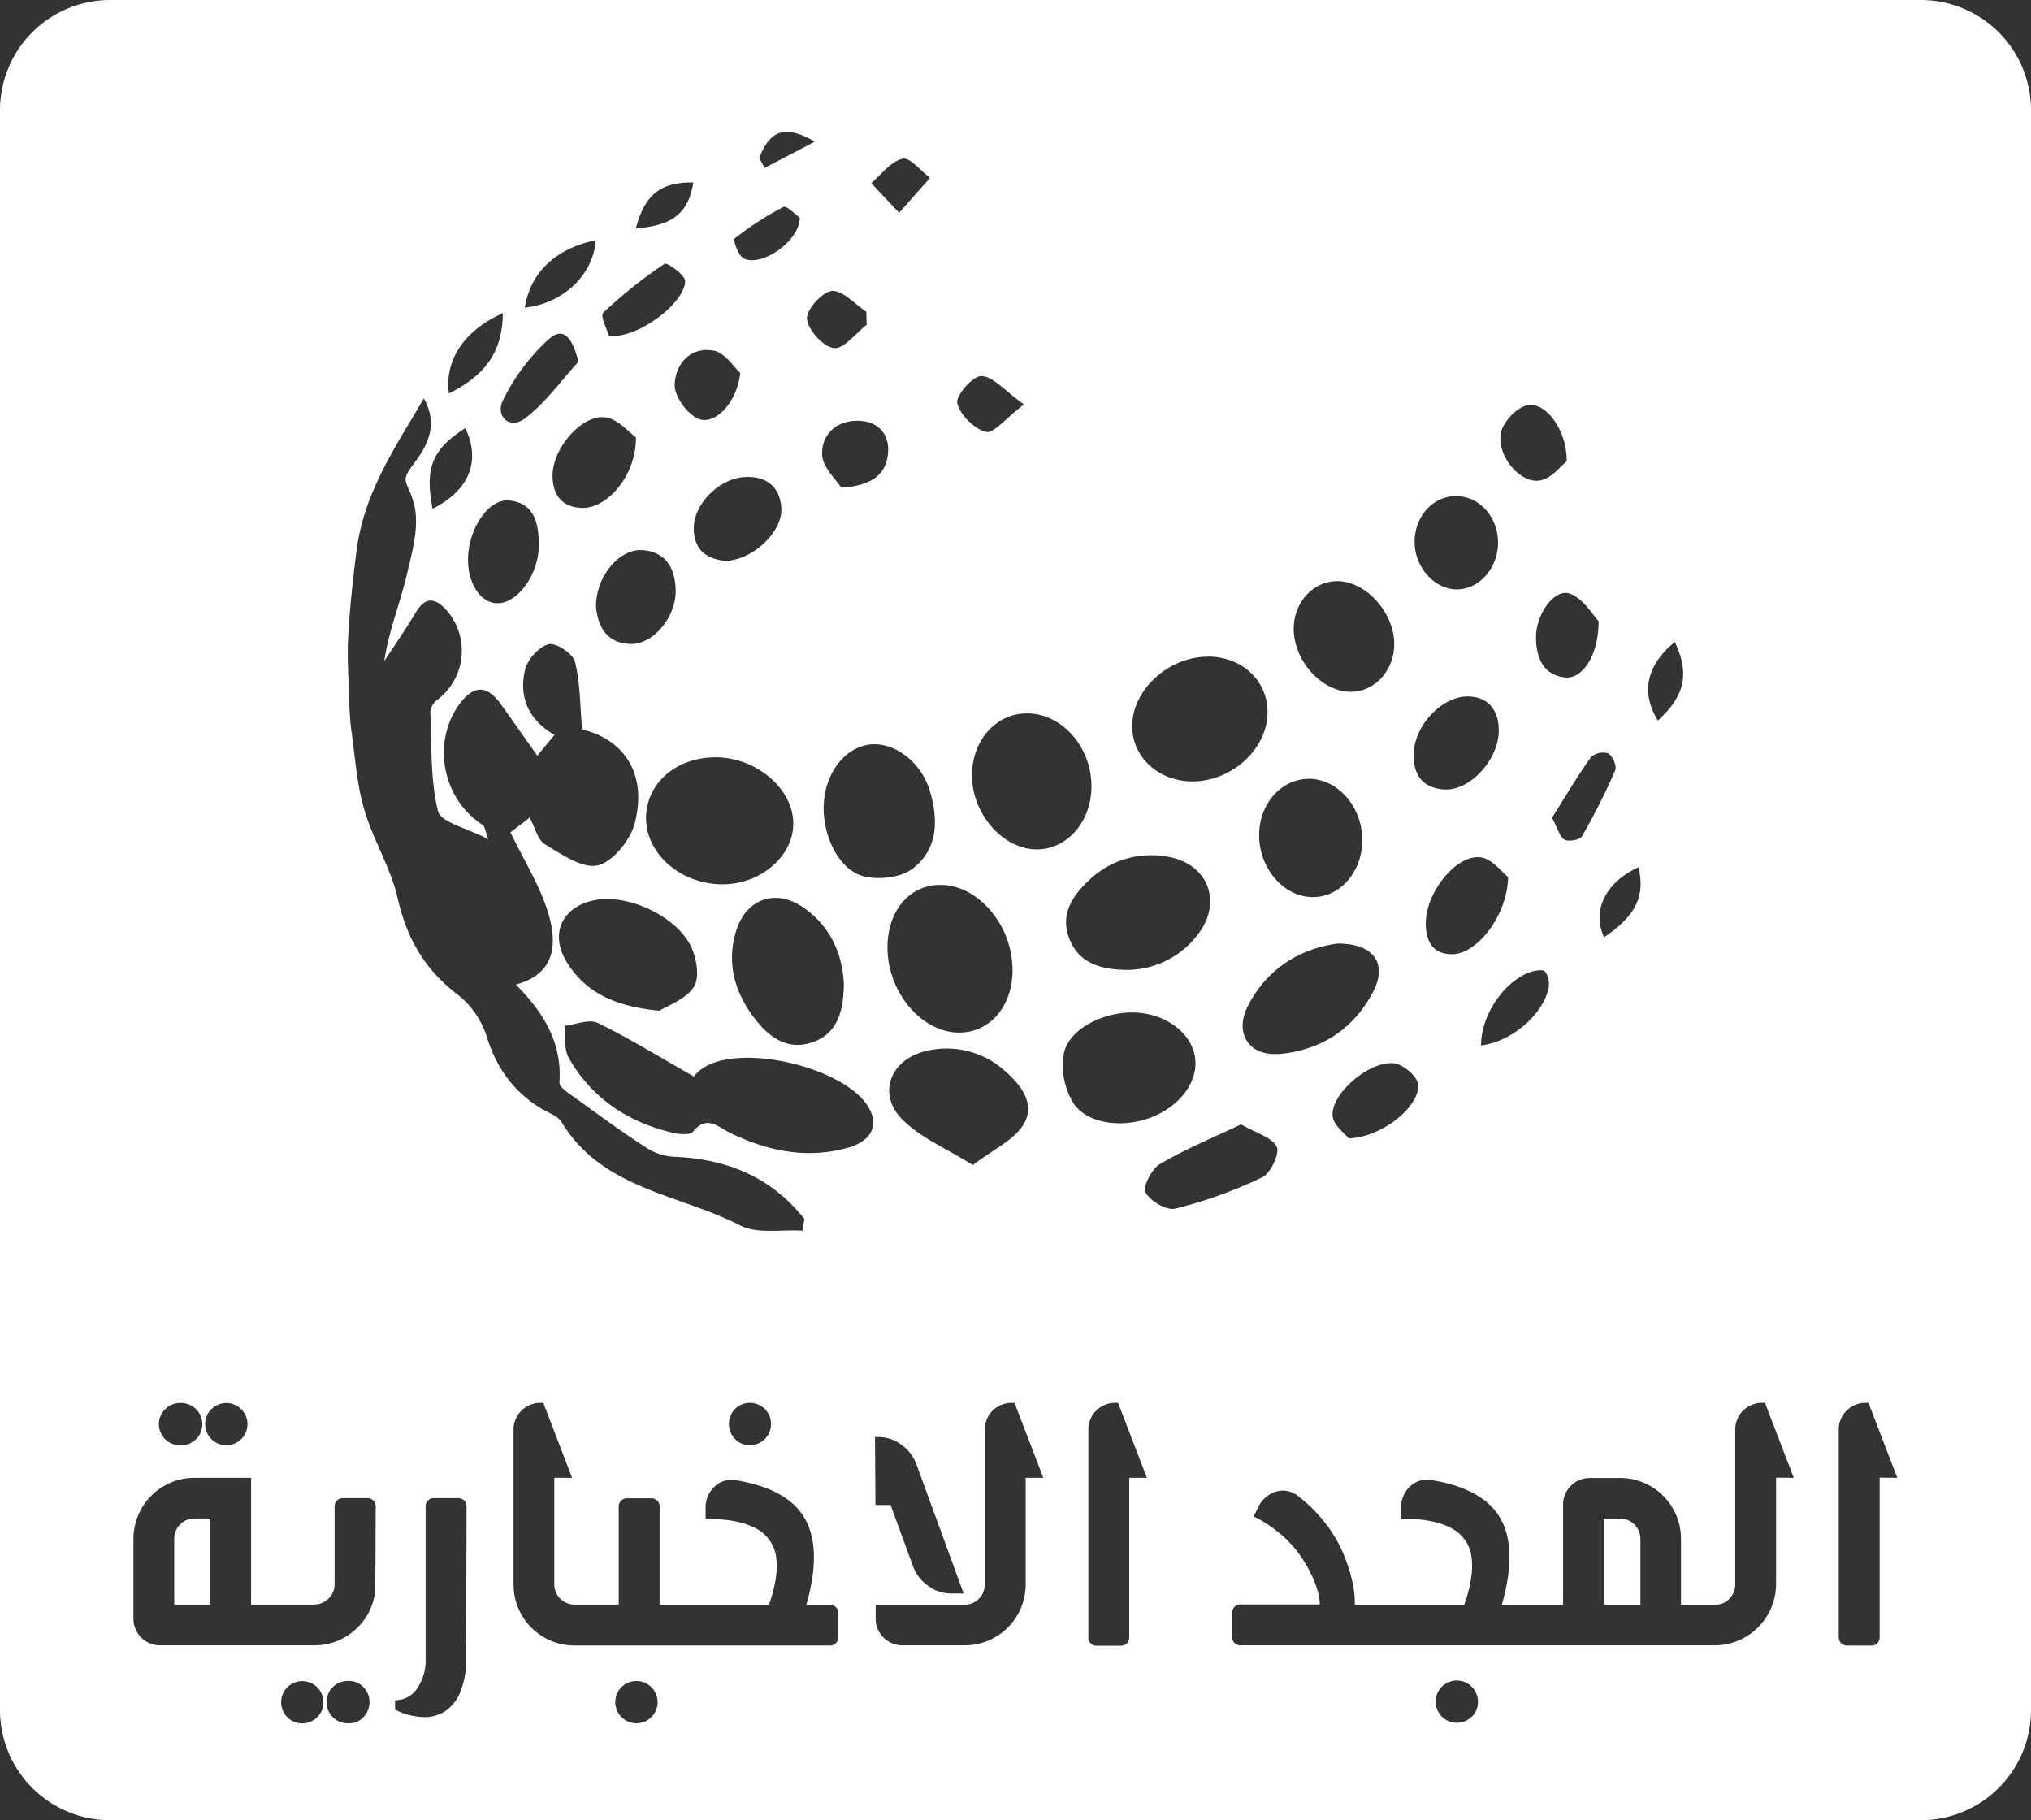<svg xmlns="http://www.w3.org/2000/svg" viewBox="0 0 471.83 422.81"><rect x="0" y="0" width="471.83" height="422.81" fill="#333333" stroke="none"/><defs><style>.cls-1{fill:#fff;}</style></defs><g id="Layer_2" data-name="Layer 2"><g id="Layer_1-2" data-name="Layer 1"><path class="cls-1" d="M446.3,0H25.53A25.61,25.61,0,0,0,0,25.53V397.28a25.61,25.61,0,0,0,25.53,25.53H446.3a25.61,25.61,0,0,0,25.53-25.53V25.53A25.61,25.61,0,0,0,446.3,0ZM389.08,149.14c3.49,7.29,2.37,12.47-3.93,18.24C381.13,160.87,382.51,154.48,389.08,149.14Zm-16.43,68.58c-2.89-6.21.34-12.76,8-16.27C382.24,208.25,380,212.72,372.65,217.72Zm1-42.72c1,.62,2,3,1.6,3.95a156.23,156.23,0,0,1-7.71,15.29c-.49.84-3,1.33-4.05.83s-1.51-2.45-2.94-5.09c2.87-4.56,5.78-9.46,9.06-14.11A4.22,4.22,0,0,1,373.6,175Zm-2.26-30.77c0,8.12-3.81,13.57-7.78,13.14-5-.54-6.6-4.35-6.77-8.82-.23-5.7,4.32-12.09,8-10.6C368,139.22,370.09,143,371.34,144.23Zm-15.56,81.49c1-.32,2.71-.55,3.1-.05a5.13,5.13,0,0,1,.87,3.64c-1.16,6.24-8.61,12.7-15.73,13.53C344.08,235.6,349.64,227.69,355.78,225.72Zm-18.45-4.06c-4.57,0-6.17-3.06-6.15-7.24,0-7,7-16,12.75-15.26,2.69.34,5,3.53,6.38,4.57C350.18,212.8,343,221.71,337.33,221.66ZM348.7,100.48c.53-2.52,3.64-5.81,6.1-6.34,4.24-.92,9.25,5.69,9.17,13-1.26,1-3.41,3.89-6.06,4.44C353.31,112.59,347.57,105.85,348.7,100.48Zm-10.49,14.76c5.44,0,9.8,4.79,9.81,10.85,0,5.68-4.14,10.57-9.19,10.82-5.22.25-10-4.76-10.19-10.65C328.45,120.21,332.74,115.26,338.21,115.24ZM328.42,175c.22-6.55,6.55-13.21,12.52-13.22,4.55,0,7.3,3,7.25,8-.06,6.77-6.82,14.11-12.83,13.6C330.39,183,328.25,179.84,328.42,175Zm1,76.8c.68,5-8.25,12.39-16.1,12.64-.85-1.11-3.48-3-3.72-5.12-.57-5.07,8.29-12.87,14.19-12.34C325.89,247.19,329.16,249.92,329.42,251.82Zm-32.16-7c-7.09.67-10.61-4.8-7.34-11.16,4.5-8.74,12.13-13.2,20.65-14.45,8.52-.13,11.84,4.63,8.46,11.12C314.5,239.05,306.94,243.92,297.26,244.84ZM310.33,135c6.75-.21,13.53,7.08,13.57,14.58,0,6-4.34,10.95-9.8,11.12-6.78.21-13.51-7-13.55-14.57C300.52,140.12,304.84,135.2,310.33,135Zm-6.39,45.9c6.83,0,12.54,6.45,12.53,14.28,0,7.44-5.28,13.39-11.73,13.21-6.74-.18-12.36-6.93-12.22-14.66C292.65,186.62,297.67,181,303.94,180.93Zm-23.23-28.38c7.92.07,13.8,5.62,13.76,13-.05,8.39-8.12,15.86-17.24,16-7.86.08-14.05-5.41-14.2-12.6C262.86,160.39,271.44,152.47,280.71,152.55ZM278.33,217a20.65,20.65,0,0,1-16.63,8.3c-6.25-.07-11.19-1.71-13.33-7.37-2.06-5.43.68-9.77,4.53-13.36A20.85,20.85,0,0,1,271.22,199C280.59,200.55,284.11,209.47,278.33,217Zm-24.77-34.59c.1,8.29-5.5,14.88-12.68,14.9-7.85,0-15.09-8.23-15.07-17.2,0-8,5.38-14.18,12.42-14.39C246.37,165.48,253.45,173.19,253.56,182.42ZM228,87.35c2.72.09,5.33,3.34,9.88,6.59-4.19,3.19-7.05,6.83-8.85,6.37-2.75-.7-6-4-6.65-6.68C222,91.91,226,87.28,228,87.35Zm7.24,137.93c0,8.34-5.13,14.46-12.19,14.58-8.83.15-16.89-9.3-16.87-19.77,0-8.45,5-14.44,12.13-14.54C227.13,205.43,235.23,214.87,235.22,225.28Zm2.6,35.84c-2.25,3.72-7.11,5.88-11.83,9.52-6.38-4-12.43-6.48-16.56-10.78-5.63-5.86-2.55-13.67,5.4-15.64a20.14,20.14,0,0,1,18.54,4.5C237.21,252,240.63,256.48,237.82,261.12Zm-26-59.22c-2.75,2-7.77,2.53-11.23,1.65-5.64-1.44-9.37-9.13-9.26-16.1.11-7.27,4.43-13.4,10.19-14.43s12.45,3.73,14.54,10.9C218.06,190.67,217.82,197.53,211.84,201.9Zm-61.75-11.74c-.05-8,6.72-14.11,15.88-14.24,9.65-.13,18.43,7.32,18.32,15.55-.1,7.55-7.7,14-16.5,13.95C158.23,205.39,150.14,198.42,150.09,190.16Zm11.11,39.09c-1.94,2.93-6.15,4.36-8,5.54-10.28-1-17.1-4.17-21.49-11.23-4.21-6.77-1-13.23,6.91-14.54,7.5-1.25,18.55,3.83,21.92,10.87C161.84,222.62,162.6,227.13,161.2,229.25Zm-14.74-79.66c-5.7-.21-7.53-4.2-8-8.56-.08-7.07,5.41-13.66,10.85-13.23,5.66.46,7.58,4.5,7.66,9.48C157,143.44,151.65,149.78,146.46,149.59Zm14.71-26.78c-.08-5.65,5.92-11.75,11.93-12,4.85-.23,8,2.15,8.4,7,.5,5.52-6.41,12.25-12.95,12.49C164.46,129.89,161.25,128,161.17,122.81Zm9.89,93.32c2.37-7.48,9.32-9.78,15.75-5.21,6.2,4.41,8.9,10.74,9.23,17.65-.06,6.4-1.51,11.76-7.69,13.67-5.88,1.81-10.15-1.74-13.38-6.12C170.56,230.16,168.75,223.41,171.06,216.13ZM191,105.51c-.13-4.69,3.41-7.9,8.46-7.77,4.57.12,7.23,3.11,6.84,7.55-.43,4.86-3.68,7.53-10.84,8C194.16,111.28,191,108.43,191,105.51Zm18.7-68.65c1.67-.39,4.21,2.84,6.36,4.45l-7.18,8.11-6.48-6.89C204.76,40.52,206.93,37.51,209.66,36.86ZM193.27,67.58c2.53-.2,5.34,3.08,8,4.84,0,1,.05,2,.08,3-2.56,2-5.33,5.7-7.62,5.43-2.47-.29-6-4.17-6.25-6.79C187.26,72,191,67.77,193.27,67.58Zm-4-34.67L177.63,39l-1.24-2.31C178.81,30.4,182.26,28.79,189.31,32.91ZM170.62,55.43A72.65,72.65,0,0,1,182,48.07c.77-.39,2.87,1.86,3.82,2.51-.17,5.66-9.13,11.54-13.09,9.41C171.48,59.32,170.28,55.7,170.62,55.43Zm-4.84,26c2.7.5,4.84,4,6.19,5.2-.8,7.21-6.16,12.37-9.92,10.56-2.56-1.23-5.4-5.2-5.31-7.86C156.89,84.55,160.41,80.45,165.78,81.45Zm-4.7-39.07c-1.17,7.08-4.64,10-13.37,10.7C149.77,45.16,153.53,42.27,161.08,42.38Zm-21,30.33a109.85,109.85,0,0,1,14.34-11.44c.51-.35,4.73,2.6,4.75,4,0,5-10.75,13.36-17.68,12.81C141.11,76.67,139.39,73.41,140.12,72.71Zm.5,24.23c3,.37,5.57,3.56,7.15,4.66.13,8.88-6.71,16.63-12.57,16.41-4.73-.17-6.82-3.16-6.79-7.67C128.46,104.16,135.09,96.24,140.62,96.94ZM138.38,55.8c-.49,8-7.58,14.73-16.47,15.65C123.22,63.3,129.08,57.73,138.38,55.8Zm-10.9,23c3.55-3.16,5.54-.14,6.9,5.22-4.12,4.49-7.73,9.67-12.53,13.24-3.48,2.59-6.84-.62-5-4.3A48,48,0,0,1,127.48,78.77Zm-2.3,47.5c.13,6.93-4.84,13.86-9.59,13.83-3.89,0-6.89-4.48-6.86-10.16,0-7.07,4.8-14.23,9.57-13.71C124.14,116.85,125.1,121.54,125.18,126.27Zm-8.36-53.52c-.13,8.77-3.78,14.2-12.53,18.61C103.22,83.63,107.92,76.66,116.82,72.75Zm-8.71,26.69c3.6,7.6,1,14.34-7.61,18.72C98.61,108.66,100.47,104.28,108.11,99.44Zm-59,227.87a4.91,4.91,0,1,1-1.44,3.47A4.73,4.73,0,0,1,49.13,327.31Zm-10.74,0a4.8,4.8,0,0,1,3.49-1.44,4.92,4.92,0,1,1,0,9.83,4.8,4.8,0,0,1-3.49-1.44,4.87,4.87,0,0,1,0-6.95Zm35.32,71.55a4.91,4.91,0,1,1,1.44-3.47A4.76,4.76,0,0,1,73.71,398.86Zm10.75,0A4.62,4.62,0,0,1,81,400.3a4.92,4.92,0,1,1,0-9.83,4.62,4.62,0,0,1,3.44,1.44,5,5,0,0,1,0,6.95ZM87.2,368A13.61,13.61,0,0,1,83,378.11a14,14,0,0,1-10.22,4.08H37.45A6.2,6.2,0,0,1,31,375.76V357.47a14.2,14.2,0,0,1,14.19-14.19H58.33v29.45H72.82a4.83,4.83,0,0,0,3.47-1.37A4.45,4.45,0,0,0,77.73,368V350a1.9,1.9,0,0,1,2-2h5.55a1.9,1.9,0,0,1,2,2Zm21.1,17.33a19.71,19.71,0,0,1-1.26,7.43,10,10,0,0,1-3.45,4.62,8.81,8.81,0,0,1-5.25,1.48,15.43,15.43,0,0,1-6.56-1.74v-2.18a6.05,6.05,0,0,0,5.1-2.69,11.54,11.54,0,0,0,2-6.92V350a1.88,1.88,0,0,1,2-2h5.54a1.88,1.88,0,0,1,1.4.55,1.91,1.91,0,0,1,.56,1.41Zm-1.72-154.09c-7.74-5.79-12-13-14.16-22.44-1.61-7.15-5.76-13.7-7.82-20.8-1.73-5.95-2.12-12.3-3-18.49a59.49,59.49,0,0,1-.45-6.69c-.15-5-.54-9.95-.26-14.9.38-6.82,1.11-13.62,2-20.39,1.75-13.23,9.1-23.89,15.58-35,3.34,6.06,1,10.76-2.31,15.15s-1.67,3.71-.11,8.94-.27,11.5-1.6,17.1c-1.57,6.62-4.2,13-5.17,19.84,2.44-3.75,5-7.42,7.29-11.27,2.11-3.57,4.33-3.57,7-.72a14.24,14.24,0,0,1-1.93,20.95,4.15,4.15,0,0,0-1.68,2.75c.32,7.75,0,15.72,1.78,23.14.64,2.63,6.75,3.93,11.7,6.54-.83-2.29-.86-3-1.22-3.27-9.42-5.94-12-19.17-5.51-28.08,3.32-4.52,6.42-4.54,9.66,0,2.71,3.78,5.38,7.59,8.46,11.94l4-4.84c-5.91-3.31-8.42-8.69-6.83-15.17.59-2.38,3.22-5.3,5.46-5.88,1.67-.43,5.6,2.16,6.09,4,1.26,4.87,1.18,10.08,1.69,15.79,9.65,2.3,15.19,10.23,12.23,21.77-1,3.92-5.09,9-8.63,9.81s-8.4-2.61-12.25-4.9c-1.67-1-2.24-3.8-3.54-6.19l-4.47,3.41c3.08,6.43,6.86,12.36,8.81,18.83,2.78,9.27-.08,14.54-7.55,16.53,6.29,6.36,10.78,13.35,10.13,22.75-.08,1.16,2.42,2.67,3.91,3.75,5.27,3.83,10.54,7.68,16,11.23a13.34,13.34,0,0,0,6.44,2.27c12.47.43,22.86,4.71,30.55,14.47-.15.91-.29,1.82-.44,2.72-4.86-.32-10.48.82-14.45-1.22-14.17-7.3-32.07-8.39-41.5-24-.94-1.55-3.32-2.25-5-3.32-6.27-3.91-10.17-9.36-12.39-16.5A20.13,20.13,0,0,0,106.58,231.24Zm72.53,99.54a4.88,4.88,0,0,1-4.92,4.92,4.67,4.67,0,0,1-3.45-1.44,5,5,0,0,1,0-6.95,4.67,4.67,0,0,1,3.45-1.44,4.88,4.88,0,0,1,4.92,4.91Zm-27.79,68.08a4.91,4.91,0,1,1,1.44-3.47A4.74,4.74,0,0,1,151.32,398.86Zm43.42-18.63a1.88,1.88,0,0,1-2,2H133.5A14.14,14.14,0,0,1,119.31,368V332.3a6.2,6.2,0,0,1,6.43-6.43h.48l6.69,17.41h-4.14V368a4.71,4.71,0,0,0,4.73,4.73h10.24V350a1.91,1.91,0,0,1,.56-1.41,1.88,1.88,0,0,1,1.4-.55h5.54a1.88,1.88,0,0,1,2,2v22.76h25.39c1.55-4.43,2.12-8.13,1.68-11.09a8.72,8.72,0,0,0-4.69-6.67q-4.05-2.24-11.7-2.23v-2.48a6.58,6.58,0,0,1,2.07-5,5.65,5.65,0,0,1,5-1.48q12.2,2,16.09,9.08t.24,19.86h5.47a1.91,1.91,0,0,1,1.41.56,1.88,1.88,0,0,1,.55,1.4Zm2.11-113.58c-9.45,2.61-18.55.74-27.2-3.48-2.92-1.43-5.44-4.25-8.68-.28-.66.81-3.11.6-4.59.26-10.47-2.45-18.87-8-24.24-17.4-1.15-2-.71-4.94-1-7.44,2.6-.3,5.72-1.66,7.7-.7,7.43,3.61,14.5,8,22.38,12.46,6.4-8.77,33.36-3.11,40.06,6.39C204.42,260.9,202.87,265,196.85,266.65Zm6.43,67.16h.89a8.78,8.78,0,0,1,5.28,1.82,9.58,9.58,0,0,1,3.48,4.62l10.94,29.9h-3a8.88,8.88,0,0,1-5.31-1.82,9.54,9.54,0,0,1-3.49-4.62l-5.17-14.11h-3.52Zm35,9.47V368a14.14,14.14,0,0,1-14.19,14.19H209.86a6.2,6.2,0,0,1-6.43-6.43v-3h20.62a4.69,4.69,0,0,0,4.73-4.73V332.3a6.2,6.2,0,0,1,6.43-6.43h.48l6.69,17.41Zm11.12-87a16.59,16.59,0,0,1-2.21-11.74c1.25-5.6,9.21-9.46,16.09-9.35s12.91,4.14,14.2,9.67-2.59,11.41-9.19,14.35S252.88,261.41,249.36,256.27Zm12.94,87v37a1.88,1.88,0,0,1-2,2H254.8a1.88,1.88,0,0,1-1.4-.55,1.91,1.91,0,0,1-.56-1.41V332.3a6.2,6.2,0,0,1,6.43-6.43h.48l6.69,17.41ZM266.12,277c-.71-1.22,1.42-5.46,3.32-6.58,5.93-3.49,12.36-6.13,18.89-9.24,3.53,2.06,7.23,3,8.27,5.22.75,1.58-1.42,6.15-3.39,7.1a105.61,105.61,0,0,1-20.11,7.24C271.08,281.28,267.3,279.06,266.12,277Zm75.79,121.75a4.91,4.91,0,1,1,1.44-3.48A4.73,4.73,0,0,1,341.91,398.79Zm70.7-55.51V368a14.27,14.27,0,0,1-14.19,14.19H288.25a1.88,1.88,0,0,1-2-2v-5.54a1.88,1.88,0,0,1,.55-1.4,1.91,1.91,0,0,1,1.41-.56h18.4a12.07,12.07,0,0,0-.5-3.14,23.33,23.33,0,0,0-1.68-4.23,32.1,32.1,0,0,0-2.86-4.68,26.6,26.6,0,0,0-4.4-4.56,28.64,28.64,0,0,0-5.93-3.83l1-2a6.7,6.7,0,0,1,4.08-3.71,5.51,5.51,0,0,1,5.19.94,34.06,34.06,0,0,1,6.32,6.26,31.07,31.07,0,0,1,4.18,7,38.17,38.17,0,0,1,2.12,6.49,22.11,22.11,0,0,1,.61,5.52h25.43q2.32-6.64,1.68-11.09A8.72,8.72,0,0,0,337.2,355q-4.05-2.24-11.7-2.23v-2.48a6.58,6.58,0,0,1,2.07-5,5.65,5.65,0,0,1,5-1.48q12.19,2,16.09,9.08t.24,19.86h14.23v-23a6.2,6.2,0,0,1,6.43-6.43h6.77a14.14,14.14,0,0,1,14.19,14.19v15.26h7.87a4.54,4.54,0,0,0,3.36-1.38,4.61,4.61,0,0,0,1.37-3.35V332.3a6.2,6.2,0,0,1,6.43-6.43h.48l6.69,17.41Zm24.06,0v37a1.88,1.88,0,0,1-2,2h-5.54a1.91,1.91,0,0,1-1.41-.55,2,2,0,0,1-.55-1.41V332.3a6.2,6.2,0,0,1,6.43-6.43h.48l6.69,17.41Z"/><path class="cls-1" d="M41.87,354.1a4.55,4.55,0,0,0-1.39,3.37v15.26h8.39v-20H45.21A4.56,4.56,0,0,0,41.87,354.1Z"/><path class="cls-1" d="M376.36,352.74h-3.74v20h8.47V357.47a4.73,4.73,0,0,0-4.73-4.73Z"/></g></g></svg>
